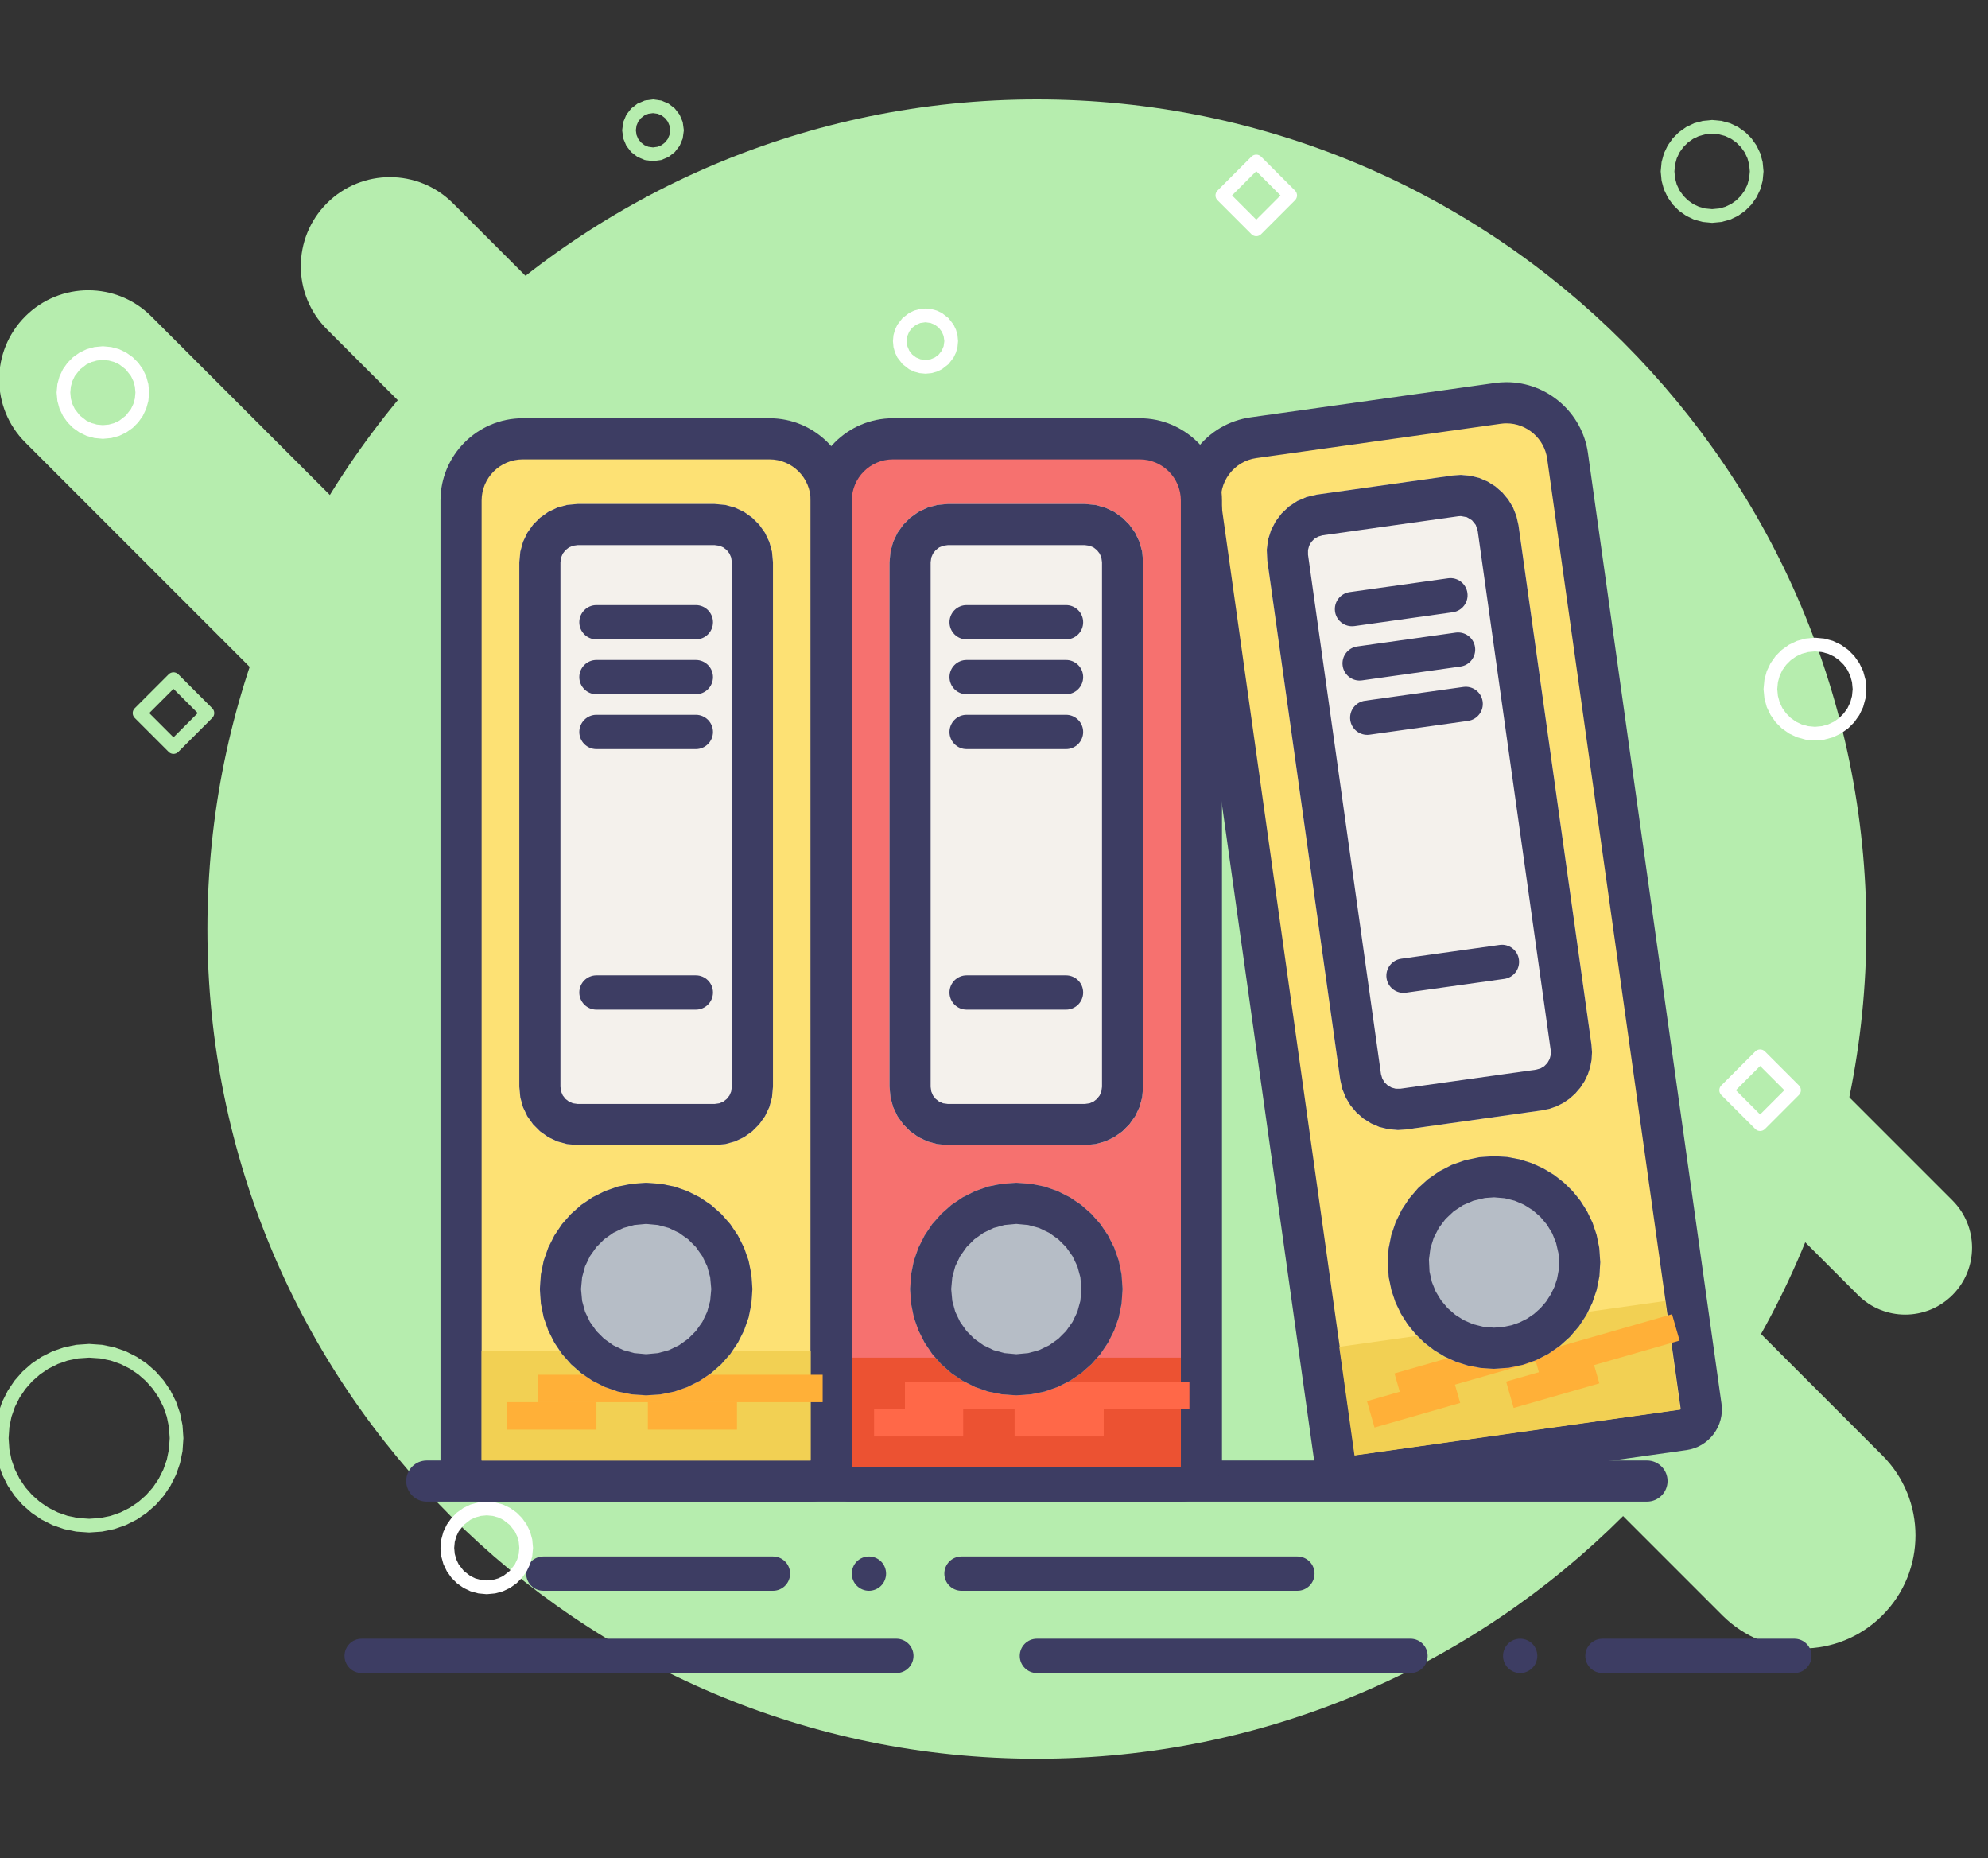 <svg width="580" height="542" xmlns="http://www.w3.org/2000/svg" xmlns:xlink="http://www.w3.org/1999/xlink" overflow="hidden"><rect width="100%" height="100%" fill="#333333" stroke="none"/><defs><clipPath id="clip0"><rect x="337" y="89" width="580" height="542"/></clipPath><clipPath id="clip1"><rect x="337" y="90" width="579" height="540"/></clipPath><clipPath id="clip2"><rect x="337" y="90" width="579" height="540"/></clipPath></defs><g clip-path="url(#clip0)" transform="translate(-337 -89)"><g clip-path="url(#clip1)"><g clip-path="url(#clip2)"><g><path d="M688.48 385.33 726.66 423.52C739.55 436.41 739.55 457.3 726.66 470.19L726.66 470.19C713.78 483.07 692.88 483.07 680 470.19L641.81 432C628.92 419.12 628.92 398.22 641.81 385.33L641.81 385.33C654.7 372.45 675.6 372.45 688.48 385.33Z" fill="#B6EDAE" transform="matrix(1 0 0 1 159.513 90)"/><path d="M221.63 91.28 324.87 194.52C335.02 204.67 335.02 221.14 324.87 231.29L324.87 231.29C314.72 241.44 298.25 241.44 288.1 231.29L184.86 128.05C174.71 117.9 174.71 101.44 184.86 91.28L184.86 91.28C195.02 81.13 211.48 81.13 221.63 91.28Z" fill="#B6EDAE" transform="matrix(1 0 0 1 159.513 90)"/><path d="M309.63 58.28 412.87 161.52C423.02 171.67 423.02 188.14 412.87 198.29L412.87 198.29C402.72 208.44 386.25 208.44 376.1 198.29L272.86 95.05C262.71 84.9 262.71 68.44 272.86 58.28L272.86 58.28C283.02 48.13 299.48 48.13 309.63 58.28Z" fill="#B6EDAE" transform="matrix(1 0 0 1 159.513 90)"/><path d="M689.84 291.88 747.12 349.16C754.73 356.77 754.73 369.12 747.12 376.73L747.12 376.73C739.5 384.35 727.16 384.35 719.54 376.73L662.27 319.46C654.65 311.84 654.65 299.5 662.27 291.88L662.27 291.88C669.88 284.27 682.23 284.27 689.84 291.88Z" fill="#B6EDAE" transform="matrix(1 0 0 1 159.513 90)"/><path d="M722 270C722 403.65 613.65 512 480 512 346.35 512 238 403.65 238 270 238 136.35 346.35 28 480 28 613.65 28 722 136.35 722 270Z" fill="#B6EDAE" transform="matrix(1 0 0 1 159.513 90)"/><path d="M556 463 458 463C455.24 463 453 460.76 453 458 453 455.24 455.24 453 458 453L556 453C558.76 453 561 455.24 561 458 561 460.76 558.76 463 556 463Z" fill="#3D3D63" transform="matrix(1 0 0 1 159.513 90)"/><path d="M589 487 480 487C477.24 487 475 484.76 475 482 475 479.24 477.24 477 480 477L589 477C591.76 477 594 479.24 594 482 594 484.76 591.76 487 589 487Z" fill="#3D3D63" transform="matrix(1 0 0 1 159.513 90)"/><path d="M403 463 336 463C333.24 463 331 460.76 331 458 331 455.24 333.24 453 336 453L403 453C405.76 453 408 455.24 408 458 408 460.76 405.76 463 403 463Z" fill="#3D3D63" transform="matrix(1 0 0 1 159.513 90)"/><path d="M701 487 645 487C642.24 487 640 484.76 640 482 640 479.24 642.24 477 645 477L701 477C703.76 477 706 479.24 706 482 706 484.76 703.76 487 701 487Z" fill="#3D3D63" transform="matrix(1 0 0 1 159.513 90)"/><path d="M439 487 283 487C280.24 487 278 484.76 278 482 278 479.24 280.24 477 283 477L439 477C441.76 477 444 479.24 444 482 444 484.76 441.76 487 439 487Z" fill="#3D3D63" transform="matrix(1 0 0 1 159.513 90)"/><path d="M431 463C429.68 463 428.4 462.47 427.46 461.53 426.53 460.6 426 459.32 426 458 426 456.68 426.53 455.4 427.46 454.46 428.39 453.53 429.68 453 431 453 432.32 453 433.61 453.53 434.54 454.46 435.47 455.4 436 456.68 436 458 436 459.32 435.47 460.6 434.54 461.53 433.61 462.47 432.32 463 431 463Z" fill="#3D3D63" transform="matrix(1 0 0 1 159.513 90)"/><path d="M621 487C619.69 487 618.4 486.47 617.46 485.53 616.53 484.6 616 483.32 616 482 616 480.68 616.53 479.4 617.46 478.46 618.39 477.53 619.68 477 621 477 622.32 477 623.61 477.53 624.54 478.46 625.47 479.4 626 480.69 626 482 626 483.32 625.47 484.6 624.54 485.53 623.6 486.47 622.31 487 621 487Z" fill="#3D3D63" transform="matrix(1 0 0 1 159.513 90)"/><path d="M802 312.21C801.49 312.21 800.98 312.02 800.59 311.63L779.37 290.41C778.59 289.63 778.59 288.37 779.37 287.59L800.59 266.37C801.37 265.59 802.63 265.59 803.41 266.37L824.63 287.59C825.41 288.37 825.41 289.63 824.63 290.41L803.41 311.63C803.02 312.02 802.51 312.21 802 312.21ZM783.62 289 802 307.38 820.38 289 802 270.62 783.62 289Z" fill="#B6EDAE" transform="matrix(1 0 0 1 159.513 90)"/><path d="M228.1 218.9C227.59 218.9 227.08 218.71 226.69 218.31L216.79 208.41C216.01 207.63 216.01 206.37 216.79 205.59L226.69 195.69C227.47 194.91 228.74 194.91 229.51 195.69L239.41 205.59C240.19 206.37 240.19 207.63 239.41 208.41L229.51 218.31C229.12 218.71 228.61 218.9 228.1 218.9ZM221.03 207 228.1 214.07 235.17 207 228.1 199.93 221.03 207Z" fill="#B6EDAE" transform="matrix(1 0 0 1 159.513 90)"/><path d="M691 328.9C690.47 328.9 689.96 328.69 689.59 328.31L679.69 318.41C678.91 317.63 678.91 316.37 679.69 315.59L689.59 305.69C690.37 304.91 691.63 304.91 692.41 305.69L702.31 315.59C703.09 316.37 703.09 317.63 702.31 318.41L692.41 328.31C692.04 328.69 691.53 328.9 691 328.9ZM683.93 317 691 324.07 698.07 317 691 309.93 683.93 317Z" fill="#FFFFFF" transform="matrix(1 0 0 1 159.513 90)"/><path d="M544 67.9C543.49 67.9 542.98 67.7 542.59 67.31L532.69 57.41C531.91 56.63 531.91 55.37 532.69 54.59L542.59 44.69C543.37 43.91 544.63 43.91 545.41 44.69L555.31 54.59C556.09 55.37 556.09 56.63 555.31 57.41L545.41 67.31C545.02 67.7 544.51 67.9 544 67.9ZM536.93 56 544 63.07 551.07 56 544 48.93 536.93 56Z" fill="#FFFFFF" transform="matrix(1 0 0 1 159.513 90)"/><path d="M203.5 446 199.73 445.74 196.18 445.01 192.81 443.84 189.61 442.23 186.71 440.27 184.06 437.94 181.73 435.29 179.77 432.38 178.16 429.19 176.99 425.82 176.26 422.27 176 418.5 176.26 414.73 176.99 411.18 178.16 407.81 179.77 404.62 181.73 401.71 184.06 399.06 186.71 396.73 189.61 394.77 192.81 393.16 196.18 391.99 199.73 391.26 203.5 391 207.27 391.26 210.82 391.99 214.19 393.16 217.39 394.77 220.29 396.73 222.94 399.06 225.27 401.71 227.23 404.62 228.84 407.81 230.01 411.18 230.74 414.73 231 418.5 230.74 422.27 230.01 425.82 228.84 429.19 227.23 432.38 225.27 435.29 222.94 437.94 220.29 440.27 217.39 442.23 214.19 443.84 210.82 445.01 207.27 445.74 203.5 446ZM203.5 395 200.28 395.22 197.24 395.84 194.36 396.85 191.63 398.22 189.15 399.9 186.89 401.89 184.9 404.15 183.22 406.63 181.85 409.36 180.84 412.24 180.22 415.28 180 418.5 180.22 421.72 180.84 424.76 181.85 427.64 183.22 430.37 184.9 432.85 186.89 435.11 189.15 437.1 191.63 438.78 194.36 440.15 197.24 441.16 200.28 441.78 203.5 442 206.72 441.78 209.76 441.16 212.64 440.15 215.37 438.78 217.85 437.1 220.11 435.11 222.1 432.85 223.78 430.37 225.15 427.64 226.16 424.76 226.78 421.72 227 418.5 226.78 415.28 226.16 412.24 225.15 409.36 223.78 406.63 222.1 404.15 220.11 401.89 217.85 399.9 215.37 398.22 212.64 396.85 209.76 395.84 206.72 395.22 203.5 395Z" fill="#B6EDAE" transform="matrix(1 0 0 1 159.513 90)"/><path d="M207.5 127 205.04 126.77 202.78 126.15 200.69 125.15 198.8 123.81 197.19 122.2 195.85 120.31 194.85 118.22 194.23 115.96 194 113.5 194.23 111.04 194.85 108.78 195.85 106.69 197.19 104.8 198.8 103.19 200.69 101.85 202.78 100.85 205.04 100.23 207.5 100 209.96 100.23 212.22 100.85 214.31 101.85 216.2 103.19 217.81 104.8 219.15 106.69 220.15 108.78 220.77 111.04 221 113.5 220.77 115.96 220.15 118.22 219.15 120.31 217.81 122.2 216.2 123.81 214.31 125.15 212.22 126.15 209.96 126.77 207.5 127ZM207.5 104 205.77 104.16 204.18 104.6 202.71 105.3 200.79 106.79 199.3 108.71 198.6 110.18 198.16 111.77 198 113.5 198.16 115.23 198.6 116.82 199.3 118.29 200.79 120.21 202.71 121.7 204.18 122.4 205.77 122.84 207.5 123 209.23 122.84 210.82 122.4 212.29 121.7 214.21 120.21 215.7 118.29 216.4 116.82 216.84 115.23 217 113.5 216.84 111.77 216.4 110.18 215.7 108.71 214.21 106.79 212.29 105.3 210.82 104.6 209.23 104.16 207.5 104Z" fill="#FFFFFF" transform="matrix(1 0 0 1 159.513 90)"/><path d="M319.5 464 317.04 463.77 314.78 463.15 312.69 462.15 310.8 460.81 309.19 459.2 307.85 457.31 306.85 455.22 306.23 452.96 306 450.5 306.23 448.04 306.85 445.78 307.85 443.69 309.19 441.8 310.8 440.19 312.69 438.85 314.78 437.85 317.04 437.23 319.5 437 321.96 437.23 324.22 437.85 326.31 438.85 328.2 440.19 329.81 441.8 331.15 443.69 332.15 445.78 332.77 448.04 333 450.5 332.77 452.96 332.15 455.22 331.15 457.31 329.81 459.2 328.2 460.81 326.31 462.15 324.22 463.15 321.96 463.77 319.5 464ZM319.5 441 317.77 441.16 316.18 441.6 314.71 442.3 312.79 443.79 311.3 445.71 310.6 447.18 310.16 448.77 310 450.5 310.16 452.23 310.6 453.82 311.3 455.29 312.79 457.21 314.71 458.7 316.18 459.4 317.77 459.84 319.5 460 321.23 459.84 322.82 459.4 324.29 458.7 326.21 457.21 327.7 455.29 328.4 453.82 328.84 452.23 329 450.5 328.84 448.77 328.4 447.18 327.7 445.71 326.21 443.79 324.29 442.3 322.82 441.6 321.23 441.16 319.5 441Z" fill="#FFFFFF" transform="matrix(1 0 0 1 159.513 90)"/><path d="M447.5 108 445.77 107.84 444.18 107.4 442.71 106.7 440.79 105.21 439.3 103.29 438.6 101.82 438.16 100.23 438 98.5 438.16 96.77 438.6 95.18 439.3 93.71 440.79 91.79 442.71 90.3 444.18 89.6 445.77 89.16 447.5 89 449.23 89.16 450.82 89.6 452.29 90.3 454.21 91.79 455.7 93.71 456.4 95.18 456.84 96.77 457 98.5 456.84 100.23 456.4 101.82 455.7 103.29 454.21 105.21 452.29 106.7 450.82 107.4 449.23 107.84 447.5 108ZM447.5 93 446.01 93.21 444.73 93.75 443.61 94.61 442.75 95.73 442.21 97.01 442 98.5 442.21 99.99 442.75 101.27 443.61 102.39 444.73 103.25 446.01 103.79 447.5 104 448.99 103.79 450.27 103.25 451.39 102.39 452.25 101.27 452.79 99.99 453 98.5 452.79 97.01 452.25 95.73 451.39 94.61 450.27 93.75 448.99 93.21 447.5 93Z" fill="#FFFFFF" transform="matrix(1 0 0 1 159.513 90)"/><path d="M677 64 674.27 63.74 671.76 63.06 669.44 61.95 667.33 60.46 665.54 58.67 664.05 56.56 662.94 54.24 662.26 51.73 662 49 662.26 46.27 662.94 43.76 664.05 41.44 665.54 39.33 667.33 37.54 669.44 36.05 671.76 34.94 674.27 34.26 677 34 679.73 34.26 682.24 34.94 684.56 36.05 686.67 37.54 688.46 39.33 689.95 41.44 691.06 43.76 691.74 46.27 692 49 691.74 51.73 691.06 54.24 689.95 56.56 688.46 58.67 686.67 60.46 684.56 61.95 682.24 63.06 679.73 63.74 677 64ZM677 38 675 38.19 673.16 38.69 671.45 39.5 669.91 40.6 668.6 41.91 667.5 43.45 666.69 45.16 666.19 47 666 49 666.19 51 666.69 52.84 667.5 54.55 668.6 56.09 669.91 57.4 671.45 58.5 673.16 59.31 675 59.81 677 60 679 59.81 680.84 59.31 682.55 58.5 684.09 57.4 685.4 56.09 686.5 54.55 687.31 52.84 687.81 51 688 49 687.81 47 687.31 45.16 686.5 43.45 685.4 41.91 684.09 40.6 682.55 39.5 680.84 38.69 679 38.19 677 38Z" fill="#B6EDAE" transform="matrix(1 0 0 1 159.513 90)"/><path d="M368 46 365.59 45.67 363.46 44.77 361.64 43.36 360.23 41.54 359.33 39.41 359 37 359.33 34.59 360.23 32.46 361.64 30.64 363.46 29.23 365.59 28.33 368 28 370.41 28.33 372.54 29.23 374.36 30.64 375.77 32.46 376.67 34.59 377 37 376.67 39.41 375.77 41.54 374.36 43.36 372.54 44.77 370.41 45.67 368 46ZM368 32 366.64 32.19 365.48 32.68 364.47 33.47 363.68 34.48 363.19 35.64 363 37 363.19 38.36 363.68 39.52 364.47 40.53 365.48 41.32 366.64 41.81 368 42 369.36 41.81 370.52 41.32 371.53 40.53 372.32 39.52 372.81 38.36 373 37 372.81 35.64 372.32 34.48 371.53 33.47 370.52 32.68 369.36 32.19 368 32Z" fill="#B6EDAE" transform="matrix(1 0 0 1 159.513 90)"/><path d="M707 215 704.27 214.74 701.76 214.06 699.44 212.95 697.33 211.46 695.54 209.67 694.05 207.56 692.94 205.24 692.26 202.73 692 200 692.26 197.27 692.94 194.76 694.05 192.44 695.54 190.33 697.33 188.54 699.44 187.05 701.76 185.94 704.27 185.26 707 185 709.73 185.26 712.24 185.94 714.56 187.05 716.67 188.54 718.46 190.33 719.95 192.44 721.06 194.76 721.74 197.27 722 200 721.74 202.73 721.06 205.24 719.95 207.56 718.46 209.67 716.67 211.46 714.56 212.95 712.24 214.06 709.73 214.74 707 215ZM707 189 705 189.19 703.16 189.69 701.45 190.5 699.91 191.6 698.6 192.91 697.5 194.45 696.69 196.16 696.19 198 696 200 696.19 202 696.69 203.84 697.5 205.55 698.6 207.09 699.91 208.4 701.45 209.5 703.16 210.31 705 210.81 707 211 709 210.81 710.84 210.31 712.55 209.5 714.09 208.4 715.4 207.09 716.5 205.55 717.31 203.84 717.81 202 718 200 717.81 198 717.31 196.16 716.5 194.45 715.4 192.91 714.09 191.6 712.55 190.5 710.84 189.69 709 189.19 707 189Z" fill="#FFFFFF" transform="matrix(1 0 0 1 159.513 90)"/><path d="M658 437 302 437C298.69 437 296 434.31 296 431 296 427.69 298.69 425 302 425L658 425C661.31 425 664 427.69 664 431 664 434.31 661.31 437 658 437Z" fill="#3D3D63" transform="matrix(1 0 0 1 159.513 90)"/><path d="M332.1 130.22 399.9 130.22C412.38 130.22 422.5 140.34 422.5 152.82L422.5 427.78 422.5 427.78 309.5 427.78 309.5 427.78 309.5 152.82C309.5 140.34 319.62 130.22 332.1 130.22Z" fill="#FDE174" transform="matrix(1 0 0 1 159.513 90)"/><path d="M414 437 318 437C311.38 437 306 431.62 306 425L306 145C306 131.77 316.77 121 330 121L402 121C415.23 121 426 131.77 426 145L426 425C426 431.62 420.62 437 414 437ZM330 133C323.38 133 318 138.38 318 145L318 425 414.01 425 414 145C414 138.38 408.62 133 402 133L330 133Z" fill="#3D3D63" transform="matrix(1 0 0 1 159.513 90)"/><path d="M346 146 386 146 389.1 146.29 391.95 147.06 394.58 148.32 396.97 150.01 398.99 152.03 400.68 154.42 401.94 157.05 402.71 159.9 403 163 403 316 402.71 319.1 401.94 321.95 400.68 324.58 398.99 326.97 396.97 328.99 394.58 330.68 391.95 331.94 389.1 332.71 386 333 346 333 342.9 332.71 340.05 331.94 337.42 330.68 335.03 328.99 333.01 326.97 331.32 324.58 330.06 321.95 329.29 319.1 329 316 329 163 329.29 159.9 330.06 157.05 331.32 154.42 333.01 152.03 335.03 150.01 337.42 148.32 340.05 147.06 342.9 146.29 346 146Z" fill="#F4F1EC" transform="matrix(1 0 0 1 159.513 90)"/><path d="M386 333 346 333 342.9 332.71 340.06 331.93 337.43 330.68 335.04 328.98 333.02 326.96 331.32 324.57 330.07 321.94 329.29 319.1 329 316 329 163 329.29 159.9 330.07 157.06 331.32 154.43 333.02 152.04 335.04 150.02 337.43 148.32 340.06 147.07 342.9 146.29 346 146 386 146 389.1 146.29 391.94 147.07 394.57 148.32 396.96 150.02 398.98 152.04 400.68 154.43 401.93 157.06 402.71 159.9 403 163 403 316 402.71 319.1 401.93 321.94 400.68 324.57 398.98 326.96 396.96 328.98 394.57 330.68 391.94 331.93 389.1 332.71 386 333ZM346 158 344.64 158.19 343.48 158.68 342.47 159.47 341.68 160.48 341.19 161.64 341 163 341 316 341.19 317.36 341.68 318.52 342.47 319.53 343.48 320.32 344.64 320.81 346 321 386 321 387.36 320.81 388.52 320.32 389.53 319.53 390.32 318.52 390.81 317.36 391 316 391 163 390.81 161.64 390.32 160.48 389.53 159.47 388.52 158.68 387.36 158.19 386 158 346 158Z" fill="#3D3D63" transform="matrix(1 0 0 1 159.513 90)"/><path d="M380.5 185.5 351.5 185.5C348.74 185.5 346.5 183.26 346.5 180.5 346.5 177.74 348.74 175.5 351.5 175.5L380.5 175.5C383.26 175.5 385.5 177.74 385.5 180.5 385.5 183.26 383.26 185.5 380.5 185.5Z" fill="#3D3D63" transform="matrix(1 0 0 1 159.513 90)"/><path d="M380.5 201.5 351.5 201.5C348.74 201.5 346.5 199.26 346.5 196.5 346.5 193.74 348.74 191.5 351.5 191.5L380.5 191.5C383.26 191.5 385.5 193.74 385.5 196.5 385.5 199.26 383.26 201.5 380.5 201.5Z" fill="#3D3D63" transform="matrix(1 0 0 1 159.513 90)"/><path d="M380.5 217.5 351.5 217.5C348.74 217.5 346.5 215.26 346.5 212.5 346.5 209.74 348.74 207.5 351.5 207.5L380.5 207.5C383.26 207.5 385.5 209.74 385.5 212.5 385.5 215.26 383.26 217.5 380.5 217.5Z" fill="#3D3D63" transform="matrix(1 0 0 1 159.513 90)"/><path d="M380.5 293.5 351.5 293.5C348.74 293.5 346.5 291.26 346.5 288.5 346.5 285.74 348.74 283.5 351.5 283.5L380.5 283.5C383.26 283.5 385.5 285.74 385.5 288.5 385.5 291.26 383.26 293.5 380.5 293.5Z" fill="#3D3D63" transform="matrix(1 0 0 1 159.513 90)"/><path d="M544.96 127.44 613.13 117.86C625.68 116.1 637.28 124.84 639.05 137.39L677.9 413.88 677.9 413.88 564.28 429.84 564.28 429.84 525.42 153.36C523.66 140.81 532.4 129.21 544.96 127.44Z" fill="#FDE174" transform="matrix(1 0 0 1 159.513 90)"/><path d="M572.78 435.45C566.84 435.45 561.73 431.01 560.9 425.12L521.93 147.84C521.04 141.49 522.67 135.18 526.53 130.06 530.39 124.94 536.01 121.63 542.36 120.73L613.66 110.71C614.77 110.56 615.9 110.48 617.02 110.48 628.9 110.48 639.11 119.36 640.77 131.14L679.73 408.42C680.18 411.59 679.36 414.75 677.43 417.31 675.5 419.87 672.7 421.52 669.52 421.97L574.46 435.33C573.9 435.41 573.34 435.45 572.78 435.45ZM617.02 122.48C616.46 122.48 615.89 122.52 615.33 122.6L544.03 132.62C540.86 133.06 538.05 134.72 536.12 137.28 534.19 139.84 533.37 143 533.82 146.17L572.79 423.45 667.85 410.09 628.88 132.81C628.06 126.92 622.96 122.48 617.02 122.48Z" fill="#3D3D63" transform="matrix(1 0 0 1 159.513 90)"/><path d="M561.68 143.27 601.3 137.7 604.41 137.55 607.33 137.92 610.12 138.8 612.71 140.14 615 141.87 617 143.99 618.61 146.43 619.78 149.13 620.5 152.17 641.79 303.68 641.93 306.79 641.56 309.71 640.68 312.5 639.34 315.1 637.62 317.38 635.49 319.39 633.06 321 630.35 322.16 627.32 322.88 587.71 328.45 584.6 328.59 581.67 328.22 578.89 327.34 576.29 326 574.01 324.28 572 322.15 570.39 319.72 569.23 317.01 568.51 313.98 547.22 162.47 547.07 159.35 547.44 156.43 548.32 153.65 549.66 151.05 551.38 148.76 553.51 146.76 555.94 145.15 558.65 143.98 561.68 143.27Z" fill="#F4F1EC" transform="matrix(1 0 0 1 159.513 90)"/><path d="M585.33 328.61 582.54 328.37 579.94 327.73 577.49 326.67 575.23 325.25 573.25 323.52 571.52 321.48 570.14 319.2 569.13 316.71 568.51 313.98 547.22 162.47 547.07 159.36 547.44 156.44 548.32 153.65 549.67 151.05 551.39 148.77 553.52 146.76 555.95 145.15 558.66 143.98 561.68 143.27 601.3 137.7 603.68 137.53 606.46 137.77 609.07 138.42 611.52 139.47 613.78 140.9 615.76 142.62 617.48 144.66 618.87 146.95 619.87 149.44 620.5 152.17 641.79 303.68 641.96 305.94 641.83 308.14 641.42 310.3 640.73 312.39 639.77 314.38 638.53 316.27 637.05 317.99 635.41 319.46 633.59 320.7 631.62 321.69 629.54 322.42 627.32 322.88 587.71 328.45 585.33 328.61ZM603.68 149.53 602.97 149.58 563.35 155.15 562.04 155.53 560.95 156.17 560.06 157.09 559.42 158.21 559.1 159.43 559.1 160.8 580.39 312.31 580.77 313.6 581.41 314.68 582.34 315.59 583.46 316.23 584.68 316.56 586.04 316.56 625.65 311 626.93 310.64 628.02 310 628.95 309.05 629.6 307.9 629.92 306.68 629.91 305.35 608.61 153.84 608.04 152.12 606.94 150.76 605.45 149.86 603.68 149.53Z" fill="#3D3D63" transform="matrix(1 0 0 1 159.513 90)"/><path d="M571.93 181.66C569.47 181.66 567.33 179.86 566.98 177.36 566.6 174.63 568.5 172.1 571.24 171.71L599.96 167.68C602.69 167.29 605.22 169.2 605.6 171.93 605.99 174.67 604.08 177.19 601.35 177.58L572.63 181.62C572.39 181.65 572.16 181.66 571.93 181.66Z" fill="#3D3D63" transform="matrix(1 0 0 1 159.513 90)"/><path d="M574.15 197.51C571.7 197.51 569.56 195.7 569.21 193.2 568.82 190.47 570.73 187.94 573.46 187.56L602.18 183.52C604.92 183.14 607.45 185.04 607.83 187.78 608.21 190.51 606.31 193.04 603.57 193.42L574.85 197.46C574.62 197.49 574.38 197.51 574.15 197.51Z" fill="#3D3D63" transform="matrix(1 0 0 1 159.513 90)"/><path d="M576.38 213.35C573.93 213.35 571.78 211.55 571.43 209.05 571.05 206.31 572.96 203.78 575.69 203.4L604.41 199.37C607.15 198.98 609.67 200.89 610.05 203.62 610.44 206.35 608.53 208.88 605.8 209.27L577.08 213.3C576.85 213.34 576.61 213.35 576.38 213.35Z" fill="#3D3D63" transform="matrix(1 0 0 1 159.513 90)"/><path d="M586.96 288.61C584.5 288.61 582.36 286.81 582.01 284.31 581.63 281.57 583.53 279.05 586.27 278.66L614.99 274.63C617.73 274.24 620.25 276.15 620.63 278.88 621.02 281.62 619.11 284.14 616.38 284.53L587.66 288.56C587.42 288.6 587.19 288.61 586.96 288.61Z" fill="#3D3D63" transform="matrix(1 0 0 1 159.513 90)"/><path d="M439.9 129.34 508.1 129.34C520.66 129.34 530.83 139.51 530.83 152.07L530.83 428.66 530.83 428.66 417.17 428.66 417.17 428.66 417.17 152.07C417.17 139.51 427.34 129.34 439.9 129.34Z" fill="#F6716F" transform="matrix(1 0 0 1 159.513 90)"/><path d="M522 437 426 437C419.38 437 414 431.62 414 425L414 145C414 131.77 424.77 121 438 121L510 121C523.23 121 534 131.77 534 145L534 425C534 431.62 528.62 437 522 437ZM438 133C431.38 133 426 138.38 426 145L426 425 522.01 425 522 145C522 138.38 516.62 133 510 133L438 133Z" fill="#3D3D63" transform="matrix(1 0 0 1 159.513 90)"/><path d="M454 146 494 146 497.1 146.29 499.95 147.06 502.58 148.32 504.97 150.01 506.99 152.03 508.68 154.42 509.94 157.05 510.71 159.9 511 163 511 316 510.71 319.1 509.94 321.95 508.68 324.58 506.99 326.97 504.97 328.99 502.58 330.68 499.95 331.94 497.1 332.71 494 333 454 333 450.9 332.71 448.05 331.94 445.42 330.68 443.03 328.99 441.01 326.97 439.32 324.58 438.06 321.95 437.29 319.1 437 316 437 163 437.29 159.9 438.06 157.05 439.32 154.42 441.01 152.03 443.03 150.01 445.42 148.32 448.05 147.06 450.9 146.29 454 146Z" fill="#F4F1EC" transform="matrix(1 0 0 1 159.513 90)"/><path d="M494 333 454 333 450.9 332.71 448.06 331.93 445.43 330.68 443.04 328.98 441.02 326.96 439.32 324.57 438.07 321.94 437.29 319.1 437 316 437 163 437.29 159.9 438.07 157.06 439.32 154.43 441.02 152.04 443.04 150.02 445.43 148.32 448.06 147.07 450.9 146.29 454 146 494 146 497.1 146.29 499.94 147.07 502.57 148.32 504.96 150.02 506.98 152.04 508.68 154.43 509.93 157.06 510.71 159.9 511 163 511 316 510.71 319.1 509.93 321.94 508.68 324.57 506.98 326.96 504.96 328.98 502.57 330.68 499.94 331.93 497.1 332.71 494 333ZM454 158 452.64 158.19 451.48 158.68 450.47 159.47 449.68 160.48 449.19 161.64 449 163 449 316 449.19 317.36 449.68 318.52 450.47 319.53 451.48 320.32 452.64 320.81 454 321 494 321 495.36 320.81 496.52 320.32 497.53 319.53 498.32 318.52 498.81 317.36 499 316 499 163 498.81 161.64 498.32 160.48 497.53 159.47 496.52 158.68 495.36 158.19 494 158 454 158Z" fill="#3D3D63" transform="matrix(1 0 0 1 159.513 90)"/><path d="M488.5 185.5 459.5 185.5C456.74 185.5 454.5 183.26 454.5 180.5 454.5 177.74 456.74 175.5 459.5 175.5L488.5 175.5C491.26 175.5 493.5 177.74 493.5 180.5 493.5 183.26 491.26 185.5 488.5 185.5Z" fill="#3D3D63" transform="matrix(1 0 0 1 159.513 90)"/><path d="M488.5 201.5 459.5 201.5C456.74 201.5 454.5 199.26 454.5 196.5 454.5 193.74 456.74 191.5 459.5 191.5L488.5 191.5C491.26 191.5 493.5 193.74 493.5 196.5 493.5 199.26 491.26 201.5 488.5 201.5Z" fill="#3D3D63" transform="matrix(1 0 0 1 159.513 90)"/><path d="M488.5 217.5 459.5 217.5C456.74 217.5 454.5 215.26 454.5 212.5 454.5 209.74 456.74 207.5 459.5 207.5L488.5 207.5C491.26 207.5 493.5 209.74 493.5 212.5 493.5 215.26 491.26 217.5 488.5 217.5Z" fill="#3D3D63" transform="matrix(1 0 0 1 159.513 90)"/><path d="M488.5 293.5 459.5 293.5C456.74 293.5 454.5 291.26 454.5 288.5 454.5 285.74 456.74 283.5 459.5 283.5L488.5 283.5C491.26 283.5 493.5 285.74 493.5 288.5 493.5 291.26 491.26 293.5 488.5 293.5Z" fill="#3D3D63" transform="matrix(1 0 0 1 159.513 90)"/><path d="M318 393 414 393 414 425 318 425Z" fill="#F2D053" transform="matrix(1 0 0 1 159.513 90)"/><path d="M426 395 522 395 522 427 426 427Z" fill="#EC5232" transform="matrix(1 0 0 1 159.513 90)"/><path d="M667.73 410.17 572.66 423.53 568.21 391.84 663.28 378.48Z" fill="#F2D053" transform="matrix(1 0 0 1 159.513 90)"/><path d="M375.5 408 375.5 400 417.5 400 417.5 408Z" fill="#FFB038" transform="matrix(1 0 0 1 159.513 90)"/><path d="M366.5 416 366.5 408 392.5 408 392.5 416Z" fill="#FFB038" transform="matrix(1 0 0 1 159.513 90)"/><path d="M482.5 410 482.5 402 524.5 402 524.5 410Z" fill="#FF6848" transform="matrix(1 0 0 1 159.513 90)"/><path d="M473.5 418 473.5 410 499.5 410 499.5 418Z" fill="#FF6848" transform="matrix(1 0 0 1 159.513 90)"/><path d="M334.5 408 334.5 400 376.5 400 376.5 408Z" fill="#FFB038" transform="matrix(1 0 0 1 159.513 90)"/><path d="M325.5 416 325.5 408 351.5 408 351.5 416Z" fill="#FFB038" transform="matrix(1 0 0 1 159.513 90)"/><path d="M624.93 393.91 665.3 382.33 667.51 390.02 627.13 401.6Z" fill="#FFB038" transform="matrix(1 0 0 1 159.513 90)"/><path d="M616.9 401.99 641.89 394.82 644.1 402.51 619.1 409.68Z" fill="#FFB038" transform="matrix(1 0 0 1 159.513 90)"/><path d="M584.33 399.61 624.7 388.04 626.91 395.73 586.53 407.3Z" fill="#FFB038" transform="matrix(1 0 0 1 159.513 90)"/><path d="M576.3 407.7 601.29 400.53 603.5 408.22 578.5 415.39Z" fill="#FFB038" transform="matrix(1 0 0 1 159.513 90)"/><path d="M441.5 410 441.5 402 483.5 402 483.5 410Z" fill="#FF6848" transform="matrix(1 0 0 1 159.513 90)"/><path d="M432.5 418 432.5 410 458.5 410 458.5 418Z" fill="#FF6848" transform="matrix(1 0 0 1 159.513 90)"/><path d="M397 375 396.7 379.26 395.89 383.27 394.56 387.07 392.75 390.66 390.54 393.94 387.92 396.92 384.94 399.54 381.66 401.75 378.07 403.56 374.27 404.89 370.26 405.7 366 406 361.74 405.7 357.73 404.89 353.93 403.56 350.34 401.75 347.06 399.54 344.08 396.92 341.46 393.94 339.25 390.66 337.44 387.07 336.11 383.27 335.3 379.26 335 375 335.3 370.74 336.11 366.73 337.44 362.93 339.25 359.34 341.46 356.06 344.08 353.08 347.06 350.46 350.34 348.25 353.93 346.44 357.73 345.11 361.74 344.3 366 344 370.26 344.3 374.27 345.11 378.07 346.44 381.66 348.25 384.94 350.46 387.92 353.08 390.54 356.06 392.75 359.34 394.56 362.93 395.89 366.73 396.7 370.74 397 375Z" fill="#B6BDC6" transform="matrix(1 0 0 1 159.513 90)"/><path d="M366 406 361.75 405.7 357.74 404.89 353.95 403.56 350.35 401.75 347.07 399.54 344.09 396.91 341.46 393.93 339.25 390.65 337.44 387.06 336.11 383.26 335.3 379.25 335 375 335.3 370.75 336.11 366.74 337.44 362.94 339.25 359.35 341.46 356.07 344.09 353.09 347.07 350.46 350.35 348.25 353.95 346.44 357.74 345.11 361.75 344.3 366 344 370.25 344.3 374.26 345.11 378.05 346.44 381.65 348.25 384.93 350.46 387.91 353.09 390.54 356.07 392.75 359.35 394.56 362.94 395.89 366.74 396.7 370.75 397 375 396.7 379.25 395.89 383.26 394.56 387.06 392.75 390.65 390.54 393.93 387.91 396.91 384.93 399.54 381.65 401.75 378.05 403.56 374.26 404.89 370.25 405.7 366 406ZM366 356 362.54 356.32 359.36 357.19 356.42 358.6 353.75 360.49 351.49 362.75 349.6 365.42 348.19 368.36 347.32 371.54 347 375 347.32 378.46 348.19 381.64 349.6 384.58 351.49 387.25 353.75 389.51 356.42 391.4 359.36 392.81 362.54 393.68 366 394 369.46 393.68 372.64 392.81 375.58 391.4 378.25 389.51 380.51 387.25 382.4 384.58 383.81 381.64 384.68 378.46 385 375 384.68 371.54 383.81 368.36 382.4 365.42 380.51 362.75 378.25 360.49 375.58 358.6 372.64 357.19 369.46 356.32 366 356Z" fill="#3D3D63" transform="matrix(1 0 0 1 159.513 90)"/><path d="M505 375 504.7 379.26 503.89 383.27 502.56 387.07 500.75 390.66 498.54 393.94 495.92 396.92 492.94 399.54 489.66 401.75 486.07 403.56 482.27 404.89 478.26 405.7 474 406 469.74 405.7 465.73 404.89 461.93 403.56 458.34 401.75 455.06 399.54 452.08 396.92 449.46 393.94 447.25 390.66 445.44 387.07 444.11 383.27 443.3 379.26 443 375 443.3 370.74 444.11 366.73 445.44 362.93 447.25 359.34 449.46 356.06 452.08 353.08 455.06 350.46 458.34 348.25 461.93 346.44 465.73 345.11 469.74 344.3 474 344 478.26 344.3 482.27 345.11 486.07 346.44 489.66 348.25 492.94 350.46 495.92 353.08 498.54 356.06 500.75 359.34 502.56 362.93 503.89 366.73 504.7 370.74 505 375Z" fill="#B6BDC6" transform="matrix(1 0 0 1 159.513 90)"/><path d="M474 406 469.75 405.7 465.74 404.89 461.95 403.56 458.35 401.75 455.07 399.54 452.09 396.91 449.46 393.93 447.25 390.65 445.44 387.06 444.11 383.26 443.3 379.25 443 375 443.3 370.75 444.11 366.74 445.44 362.94 447.25 359.35 449.46 356.07 452.09 353.09 455.07 350.46 458.35 348.25 461.95 346.44 465.74 345.11 469.75 344.3 474 344 478.25 344.3 482.26 345.11 486.06 346.44 489.65 348.25 492.93 350.46 495.91 353.09 498.54 356.07 500.75 359.35 502.56 362.94 503.89 366.74 504.7 370.75 505 375 504.7 379.25 503.89 383.26 502.56 387.06 500.75 390.65 498.54 393.93 495.91 396.91 492.93 399.54 489.65 401.75 486.06 403.56 482.26 404.89 478.25 405.7 474 406ZM474 356 470.54 356.32 467.36 357.19 464.42 358.6 461.75 360.49 459.49 362.75 457.6 365.42 456.19 368.36 455.32 371.54 455 375 455.32 378.46 456.19 381.64 457.6 384.58 459.49 387.25 461.75 389.51 464.42 391.4 467.36 392.81 470.54 393.68 474 394 477.46 393.68 480.64 392.81 483.58 391.4 486.25 389.51 488.51 387.25 490.4 384.58 491.81 381.64 492.68 378.46 493 375 492.68 371.54 491.81 368.36 490.4 365.42 488.51 362.75 486.25 360.49 483.58 358.6 480.64 357.19 477.46 356.32 474 356Z" fill="#3D3D63" transform="matrix(1 0 0 1 159.513 90)"/><path d="M644.06 362.94 644.36 367.2 644.11 371.28 643.33 375.23 642.03 379.04 640.3 382.59 638.12 385.91 635.53 388.92 632.6 391.57 629.29 393.86 625.71 395.7 621.85 397.07 617.68 397.95 613.42 398.25 609.33 398 605.39 397.22 601.57 395.93 598.02 394.19 594.7 392.01 591.69 389.42 589.05 386.49 586.75 383.18 584.91 379.6 583.55 375.74 582.66 371.57 582.36 367.31 582.61 363.23 583.4 359.28 584.69 355.46 586.42 351.91 588.6 348.6 591.19 345.58 594.12 342.94 597.44 340.65 601.01 338.8 604.87 337.44 609.05 336.55 613.3 336.25 617.39 336.5 621.33 337.29 625.15 338.58 628.7 340.31 632.02 342.5 635.03 345.08 637.67 348.02 639.97 351.33 641.81 354.91 643.17 358.76 644.06 362.94Z" fill="#B6BDC6" transform="matrix(1 0 0 1 159.513 90)"/><path d="M613.33 398.26 609.51 398.01 605.86 397.33 602.36 396.23 599.02 394.71 595.92 392.84 593.04 390.62 590.44 388.07 588.16 385.26 586.2 382.16 584.61 378.84 583.44 375.32 582.66 371.57 582.36 367.32 582.61 363.24 583.4 359.29 584.69 355.48 586.43 351.92 588.61 348.61 591.2 345.59 594.14 342.94 597.45 340.65 601.03 338.8 604.88 337.44 609.05 336.55 613.39 336.25 617.21 336.49 620.86 337.17 624.36 338.28 627.7 339.8 630.8 341.66 633.68 343.89 636.28 346.43 638.56 349.24 640.52 352.35 642.11 355.66 643.29 359.18 644.06 362.94 644.36 367.19 644.11 371.27 643.32 375.22 642.03 379.03 640.29 382.58 638.11 385.9 635.52 388.92 632.58 391.56 629.27 393.86 625.7 395.7 621.84 397.07 617.68 397.95 613.33 398.26ZM613.39 348.25 610.72 348.44 607.33 349.24 604.31 350.54 601.59 352.34 599.21 354.59 597.28 357.14 595.78 360.05 594.8 363.16 594.38 366.42 594.55 369.9 595.24 372.95 596.36 375.73 597.91 378.28 599.84 380.57 602.05 382.49 604.57 384.09 607.31 385.27 610.22 385.99 613.33 386.26 616 386.07 618.48 385.55 620.81 384.74 623.01 383.63 625.04 382.25 626.88 380.61 628.54 378.69 629.92 376.57 631 374.35 631.77 372.01 632.22 369.6 632.36 367.13 632.18 364.61 631.48 361.56 630.36 358.77 628.81 356.22 626.89 353.94 624.67 352.01 622.15 350.42 619.41 349.24 616.5 348.51 613.39 348.25Z" fill="#3D3D63" transform="matrix(1 0 0 1 159.513 90)"/></g></g></g></g></svg>